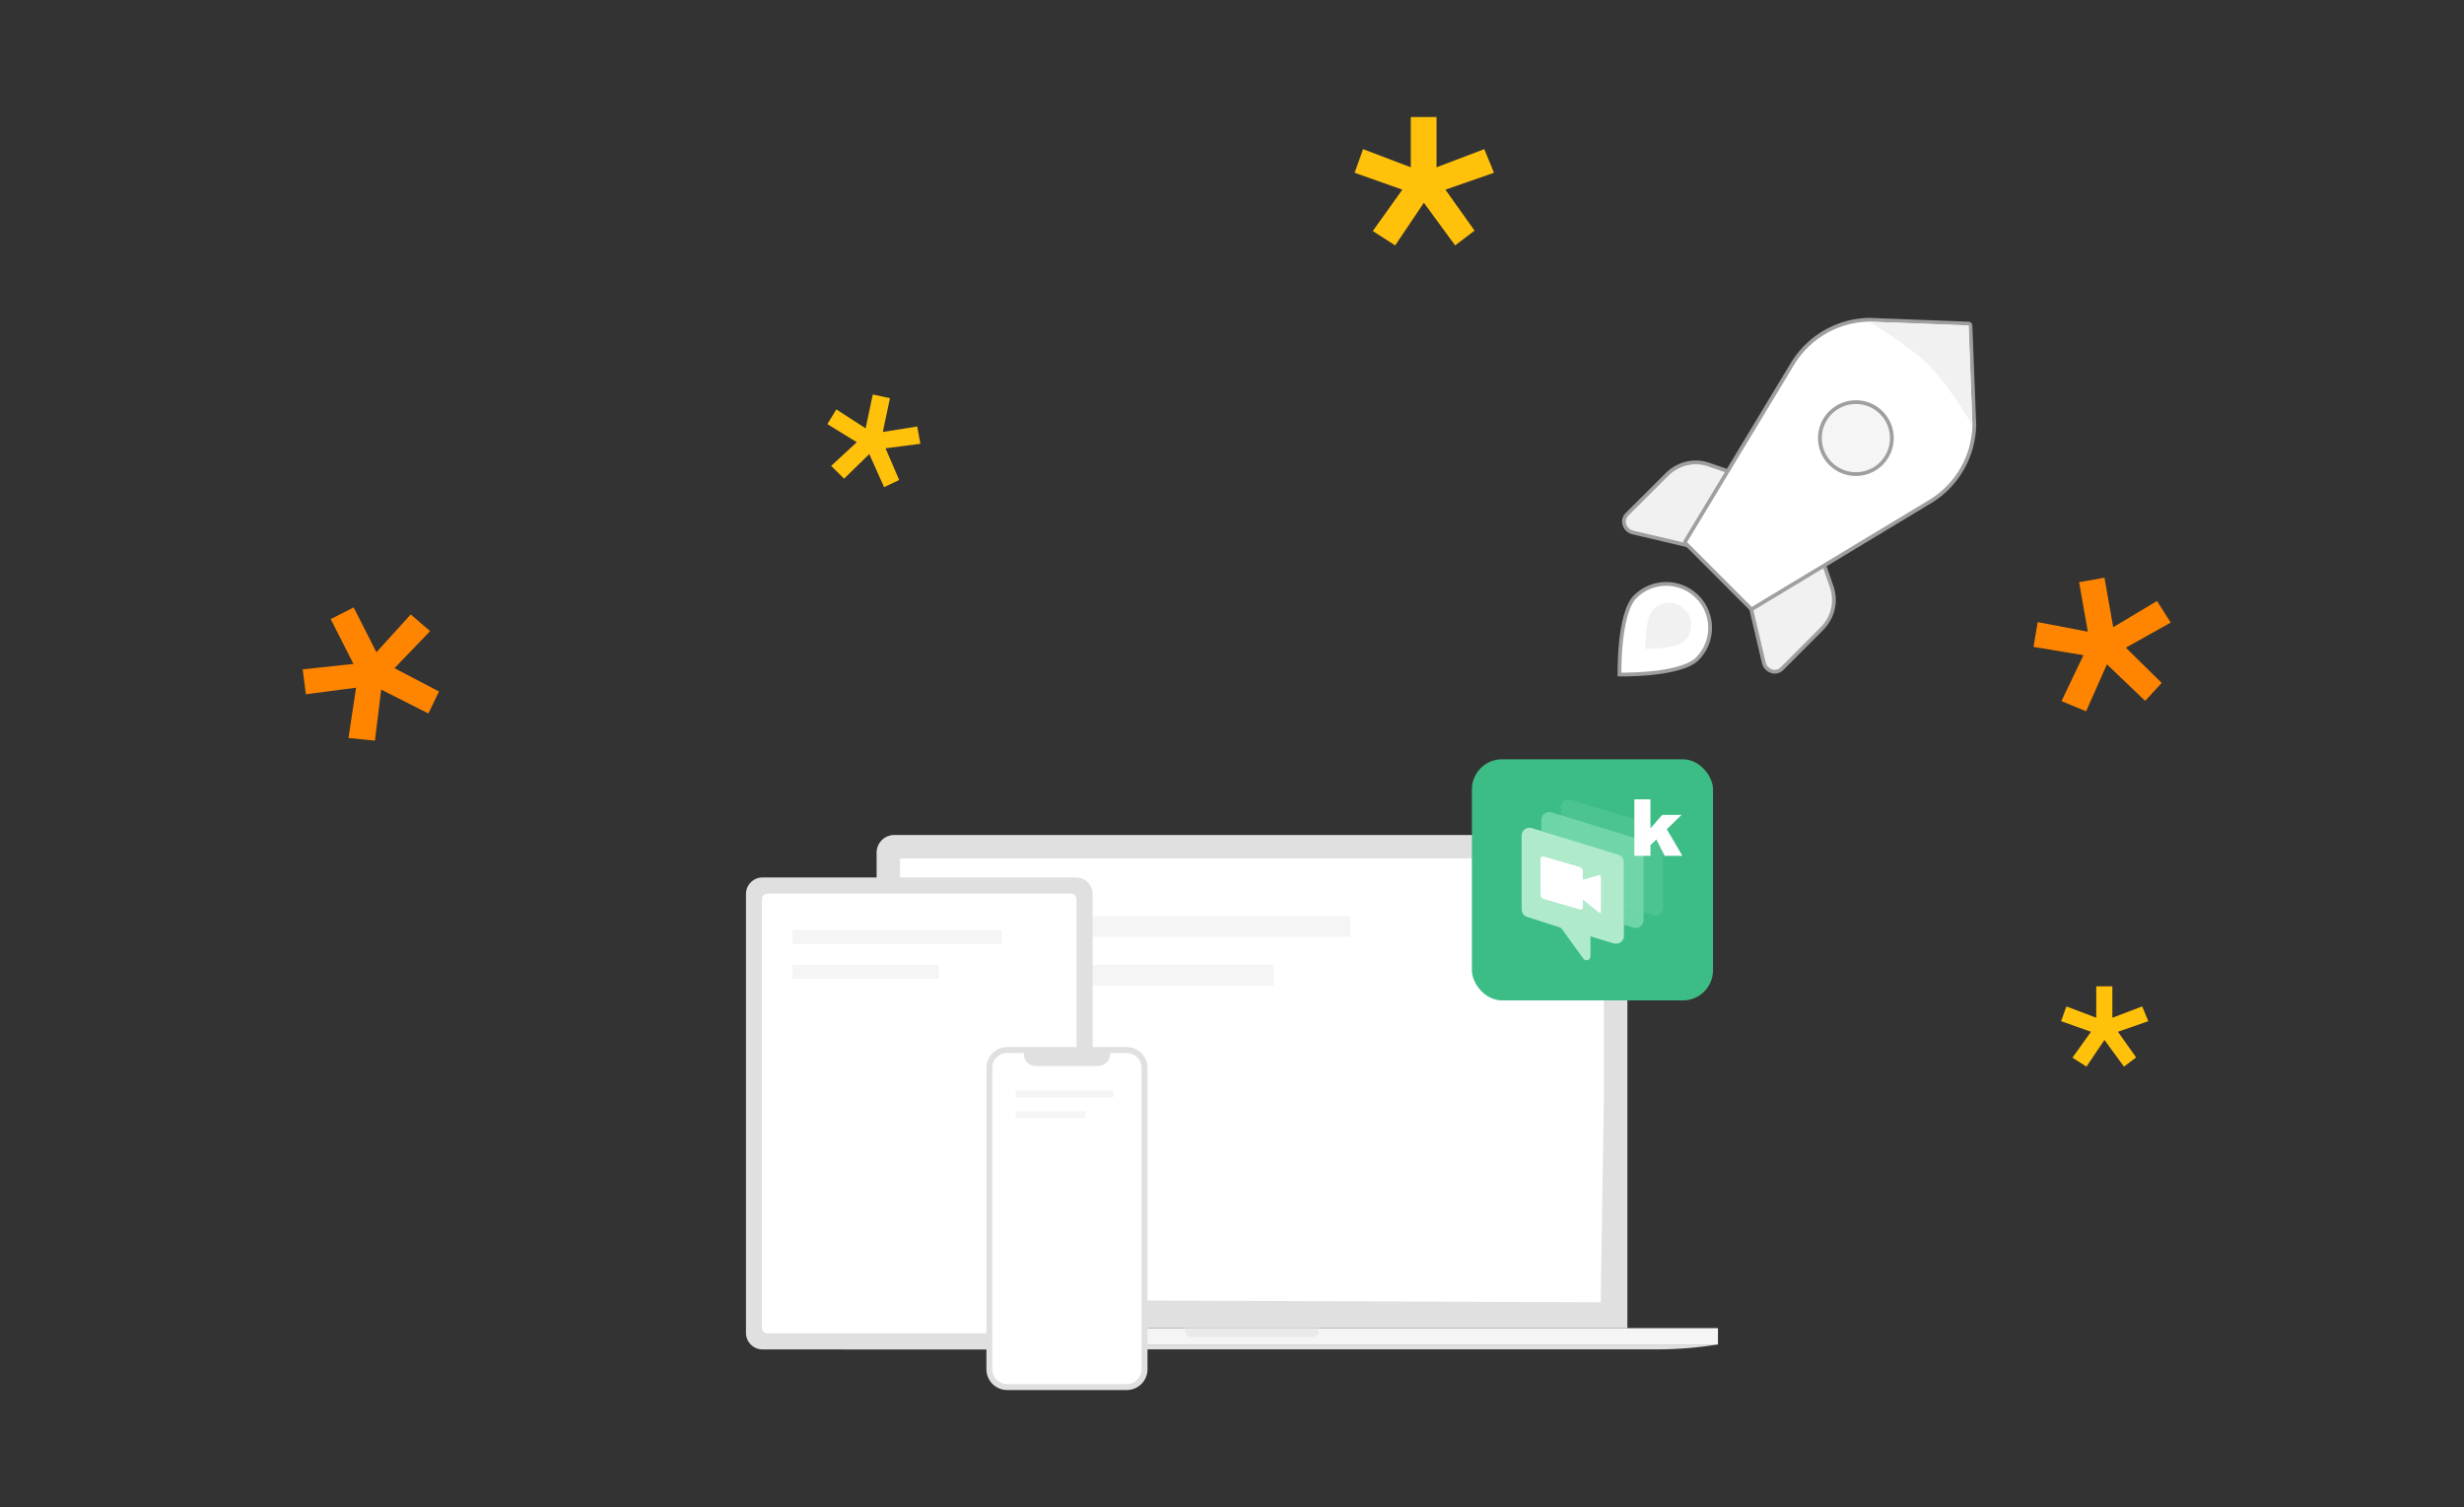<svg width="327" height="200" viewBox="0 0 327 200" fill="none" xmlns="http://www.w3.org/2000/svg">
<rect x="0" y="0" width="327" height="200" fill="#333333" stroke="none"/>
<path d="M213.631 110.812H118.67C118.051 110.814 117.459 111.061 117.021 111.498C116.584 111.935 116.338 112.528 116.336 113.146V176.26H215.971V113.146C215.969 112.527 215.722 111.934 215.284 111.496C214.845 111.059 214.251 110.813 213.631 110.812Z" fill="#E0E0E0"/>
<path d="M104.305 178.425H227.993V176.258H104.305V178.425Z" fill="#F5F5F5"/>
<path d="M104.305 178.418C107.027 178.862 109.78 179.081 112.538 179.074H219.764C222.522 179.081 225.276 178.862 227.997 178.418H104.305Z" fill="#E0E0E0"/>
<path d="M157.289 176.258V176.669C157.29 176.875 157.372 177.072 157.517 177.218C157.663 177.364 157.861 177.446 158.067 177.447H174.227C174.433 177.446 174.631 177.364 174.777 177.218C174.922 177.072 175.005 176.875 175.005 176.669V176.258H157.289Z" fill="#EAEAEA"/>
<path d="M212.854 113.926H119.445V135.11L120.334 172.467L212.429 172.829L212.854 145.793L212.854 113.926Z" fill="white"/>
<path d="M179.2 121.562H142.195V124.338H179.2V121.562Z" fill="#F5F5F5"/>
<path d="M169.024 128.039H142.195V130.814H169.024V128.039Z" fill="#F5F5F5"/>
<path d="M142.822 116.449H101.185C100.606 116.45 100.052 116.68 99.642 117.089C99.233 117.498 99.002 118.053 99 118.631V176.898C99.002 177.477 99.232 178.031 99.641 178.44C100.05 178.849 100.605 179.08 101.183 179.082H142.823C143.401 179.08 143.955 178.849 144.364 178.44C144.773 178.031 145.003 177.477 145.005 176.898V118.631C145.003 118.053 144.773 117.499 144.364 117.09C143.955 116.681 143.4 116.451 142.822 116.449Z" fill="#E0E0E0"/>
<path d="M142.133 118.59H101.844C101.651 118.59 101.467 118.667 101.33 118.804C101.194 118.94 101.117 119.125 101.117 119.318V176.21C101.117 176.403 101.194 176.588 101.33 176.724C101.467 176.861 101.651 176.938 101.844 176.938H142.133C142.326 176.938 142.511 176.861 142.647 176.724C142.783 176.588 142.86 176.403 142.86 176.21V119.317C142.86 119.124 142.783 118.94 142.647 118.803C142.511 118.667 142.326 118.59 142.133 118.59Z" fill="white"/>
<path d="M149.539 138.953H133.655C132.926 138.954 132.228 139.244 131.712 139.759C131.197 140.274 130.907 140.973 130.906 141.702V181.72C130.907 182.449 131.197 183.148 131.712 183.663C132.228 184.178 132.926 184.468 133.655 184.469H149.538C150.267 184.468 150.965 184.178 151.481 183.663C151.996 183.148 152.286 182.449 152.287 181.72V141.702C152.286 140.973 151.996 140.275 151.481 139.76C150.966 139.244 150.268 138.954 149.539 138.953Z" fill="#E0E0E0"/>
<path d="M133.655 183.684C133.134 183.684 132.635 183.478 132.266 183.11C131.897 182.742 131.689 182.243 131.688 181.722V141.7C131.689 141.18 131.897 140.681 132.266 140.313C132.635 139.945 133.134 139.739 133.655 139.738H135.87V139.899C135.87 140.315 136.035 140.715 136.329 141.009C136.622 141.304 137.021 141.47 137.437 141.472H145.749C146.166 141.471 146.565 141.305 146.86 141.01C147.155 140.715 147.321 140.316 147.322 139.899V139.738H149.536C150.056 139.739 150.555 139.946 150.923 140.314C151.29 140.682 151.498 141.18 151.499 141.7V181.722C151.498 182.242 151.29 182.741 150.923 183.108C150.555 183.476 150.056 183.683 149.536 183.684H133.655Z" fill="white"/>
<path d="M132.941 123.422H105.188V125.272H132.941V123.422Z" fill="#F5F5F5"/>
<path d="M124.615 128.051H105.188V129.901H124.615V128.051Z" fill="#F5F5F5"/>
<path d="M147.749 144.703H134.797V145.628H147.749V144.703Z" fill="#F5F5F5"/>
<path d="M144.048 147.473H134.797V148.398H144.048V147.473Z" fill="#F5F5F5"/>
<rect x="195.336" y="100.766" width="32" height="32" rx="4" fill="#3DBD86"/>
<path opacity="0.24" d="M208.507 106.148C207.836 105.942 207.156 106.443 207.156 107.143V111.081L214.772 113.416C215.21 113.55 215.509 113.954 215.509 114.411V120.261L219.378 121.448C220.05 121.654 220.729 121.153 220.729 120.453V110.665C220.729 110.208 220.43 109.804 219.992 109.67L208.507 106.148Z" fill="#7ADBAE"/>
<path opacity="0.8" d="M205.898 107.812C205.227 107.606 204.547 108.107 204.547 108.807V110.279L214.773 113.415C215.211 113.55 215.51 113.953 215.51 114.41V122.726L216.769 123.112C217.44 123.318 218.12 122.817 218.12 122.117V112.329C218.12 111.872 217.821 111.468 217.383 111.334L205.898 107.812Z" fill="#7ADBAE"/>
<path fill-rule="evenodd" clip-rule="evenodd" d="M203.289 109.894C202.617 109.688 201.938 110.189 201.938 110.889V120.688C201.938 121.14 202.23 121.54 202.661 121.679L206.995 123.071C207.101 123.105 207.193 123.171 207.258 123.261L210.128 127.218C210.425 127.627 211.073 127.418 211.073 126.914V124.26L214.162 125.198C214.833 125.402 215.511 124.902 215.511 124.203V114.411C215.511 113.954 215.212 113.55 214.774 113.416L203.289 109.894ZM209.648 115.022C209.893 115.093 210.093 115.346 210.093 115.588V116.708L212.228 116.09C212.287 116.073 212.357 116.097 212.413 116.153C212.469 116.209 212.503 116.289 212.502 116.365V121.055C212.502 121.131 212.468 121.192 212.413 121.215C212.357 121.239 212.287 121.223 212.228 121.172L210.093 119.441V120.406C210.093 120.647 209.893 120.786 209.648 120.715L204.856 119.332C204.61 119.261 204.41 119.008 204.41 118.766V113.948C204.41 113.706 204.61 113.568 204.856 113.639L209.648 115.022Z" fill="#AFEBCB"/>
<path d="M209.651 115.023C209.897 115.094 210.096 115.347 210.096 115.589V116.709L212.232 116.091C212.291 116.074 212.36 116.098 212.416 116.154C212.472 116.21 212.506 116.29 212.506 116.366V121.056C212.506 121.132 212.472 121.193 212.416 121.216C212.36 121.24 212.29 121.224 212.232 121.173L210.096 119.442V120.406C210.096 120.648 209.897 120.787 209.651 120.716L204.859 119.333C204.613 119.262 204.414 119.008 204.414 118.767V113.949C204.414 113.707 204.613 113.569 204.859 113.64L209.651 115.023Z" fill="white"/>
<path d="M216.898 106.078H219.032V109.946L220.591 108.145H223.161L221.207 110.048L223.273 113.578H220.919L219.817 111.399L219.032 112.166V113.578H216.898V106.078Z" fill="white"/>
<path d="M280.447 83.233L279.284 76.666L275.918 77.262L277.081 83.829L270.425 82.561L269.869 85.847L276.495 86.949L273.591 93.042L276.848 94.4L279.613 88.162L284.684 93.012L286.88 90.63L282.124 85.952L288.079 82.621L286.262 79.755L280.447 83.233Z" fill="#FF8500"/>
<path d="M49.956 86.559L46.935 80.613L43.887 82.162L46.908 88.108L40.171 88.828L40.594 92.134L47.255 91.263L46.246 97.937L49.757 98.29L50.59 91.517L56.852 94.684L58.261 91.768L52.351 88.674L57.081 83.755L54.51 81.541L49.956 86.559Z" fill="#FF8500"/>
<path d="M117.159 57.327L118.109 52.84L115.827 52.357L114.877 56.844L110.993 54.329L109.798 56.282L113.706 58.685L110.306 61.826L112.017 63.527L115.367 60.257L117.329 64.651L119.329 63.696L117.522 59.492L122.143 58.894L121.729 56.6L117.159 57.327Z" fill="#FFC10A"/>
<path d="M190.646 22.2V15.531H187.227V22.2L180.894 19.791L179.773 22.929L186.106 25.171L182.183 30.663L185.154 32.568L188.964 26.908L193.112 32.568L195.69 30.607L191.823 25.171L198.268 22.929L196.979 19.791L190.646 22.2Z" fill="#FFC10A"/>
<path d="M280.333 135.067V130.895H278.195V135.067L274.233 133.559L273.531 135.523L277.493 136.925L275.039 140.361L276.897 141.554L279.282 138.012L281.876 141.554L283.489 140.326L281.07 136.925L285.102 135.523L284.295 133.559L280.333 135.067Z" fill="#FFC10A"/>
<path d="M229.951 62.751L226.898 61.7C225.963 61.347 224.941 61.271 223.952 61.479C222.963 61.688 222.047 62.173 221.312 62.878L215.89 68.286C215.717 68.468 215.597 68.693 215.545 68.937C215.493 69.18 215.511 69.432 215.595 69.663C215.68 69.911 215.824 70.132 216.017 70.307C216.209 70.483 216.444 70.606 216.699 70.667L224.062 72.395" fill="#F1F1F1"/>
<path d="M229.951 62.751L226.898 61.7C225.963 61.347 224.941 61.271 223.952 61.479C222.963 61.688 222.047 62.173 221.312 62.878L215.89 68.286C215.717 68.468 215.597 68.693 215.545 68.937C215.493 69.18 215.511 69.432 215.595 69.663C215.68 69.911 215.824 70.132 216.017 70.307C216.209 70.483 216.444 70.606 216.699 70.667L224.062 72.395L229.951 62.751Z" stroke="#9F9F9F" stroke-width="0.5" stroke-linecap="round" stroke-linejoin="round"/>
<path d="M241.995 74.71L243.047 77.762C243.399 78.697 243.476 79.719 243.267 80.708C243.058 81.698 242.573 82.613 241.869 83.348L236.46 88.77C236.279 88.943 236.053 89.063 235.809 89.115C235.566 89.167 235.314 89.15 235.083 89.065C234.835 88.981 234.614 88.836 234.439 88.643C234.263 88.451 234.14 88.216 234.079 87.962L232.351 80.598" fill="#F1F1F1"/>
<path d="M241.995 74.71L243.047 77.762C243.399 78.697 243.476 79.719 243.267 80.708C243.058 81.698 242.573 82.613 241.869 83.348L236.46 88.77C236.279 88.943 236.053 89.063 235.809 89.115C235.566 89.167 235.314 89.15 235.083 89.065C234.835 88.981 234.614 88.836 234.439 88.643C234.263 88.451 234.14 88.216 234.079 87.962L232.351 80.598L241.995 74.71Z" stroke="#9F9F9F" stroke-width="0.5" stroke-linecap="round" stroke-linejoin="round"/>
<path d="M261.309 42.951C261.417 42.977 261.498 43.071 261.502 43.185L262.014 56.41V56.426C261.972 58.424 261.438 60.381 260.459 62.122C259.479 63.863 258.086 65.335 256.401 66.409L256.396 66.413L232.611 80.762C232.512 80.821 232.387 80.806 232.306 80.725L223.711 72.12C223.63 72.038 223.614 71.911 223.674 71.813L238.035 48.029L238.039 48.023C239.116 46.344 240.59 44.955 242.331 43.98L242.66 43.803C244.317 42.941 246.151 42.472 248.022 42.433H248.037L261.262 42.945L261.309 42.951Z" fill="white" stroke="#9F9F9F" stroke-width="0.5" stroke-linecap="round" stroke-linejoin="round"/>
<path d="M261.251 43.196L261.764 56.422C261.764 56.422 258.692 51.187 255.976 48.472C253.261 45.757 248.027 42.684 248.027 42.684L261.251 43.196Z" fill="#F1F1F1"/>
<path d="M246.297 62.918C248.935 62.918 251.073 60.779 251.073 58.141C251.073 55.504 248.935 53.365 246.297 53.365C243.659 53.365 241.521 55.504 241.521 58.141C241.521 60.779 243.659 62.918 246.297 62.918Z" fill="#F5F5F5" stroke="#9F9F9F" stroke-width="0.5" stroke-linecap="round" stroke-linejoin="round"/>
<path d="M225.247 79.194C227.523 81.47 227.523 85.161 225.247 87.438C224.7 87.984 223.783 88.401 222.676 88.71C221.576 89.018 220.322 89.211 219.135 89.33C217.949 89.45 216.835 89.495 216.018 89.511C215.609 89.519 215.274 89.52 215.043 89.518C214.999 89.518 214.959 89.517 214.923 89.516C214.923 89.48 214.922 89.441 214.922 89.397C214.92 89.166 214.922 88.832 214.93 88.423C214.945 87.606 214.991 86.492 215.11 85.306C215.23 84.119 215.423 82.865 215.731 81.765C216.04 80.658 216.456 79.741 217.003 79.194C219.28 76.918 222.97 76.918 225.247 79.194Z" fill="white" stroke="#9F9F9F" stroke-width="0.5"/>
<path d="M223.58 85.033C222.427 86.186 218.36 86.077 218.36 86.077C218.36 86.077 218.251 82.01 219.404 80.857C220.557 79.704 222.427 79.704 223.58 80.857C224.733 82.01 224.733 83.88 223.58 85.033Z" fill="#F1F1F1"/>
</svg>
